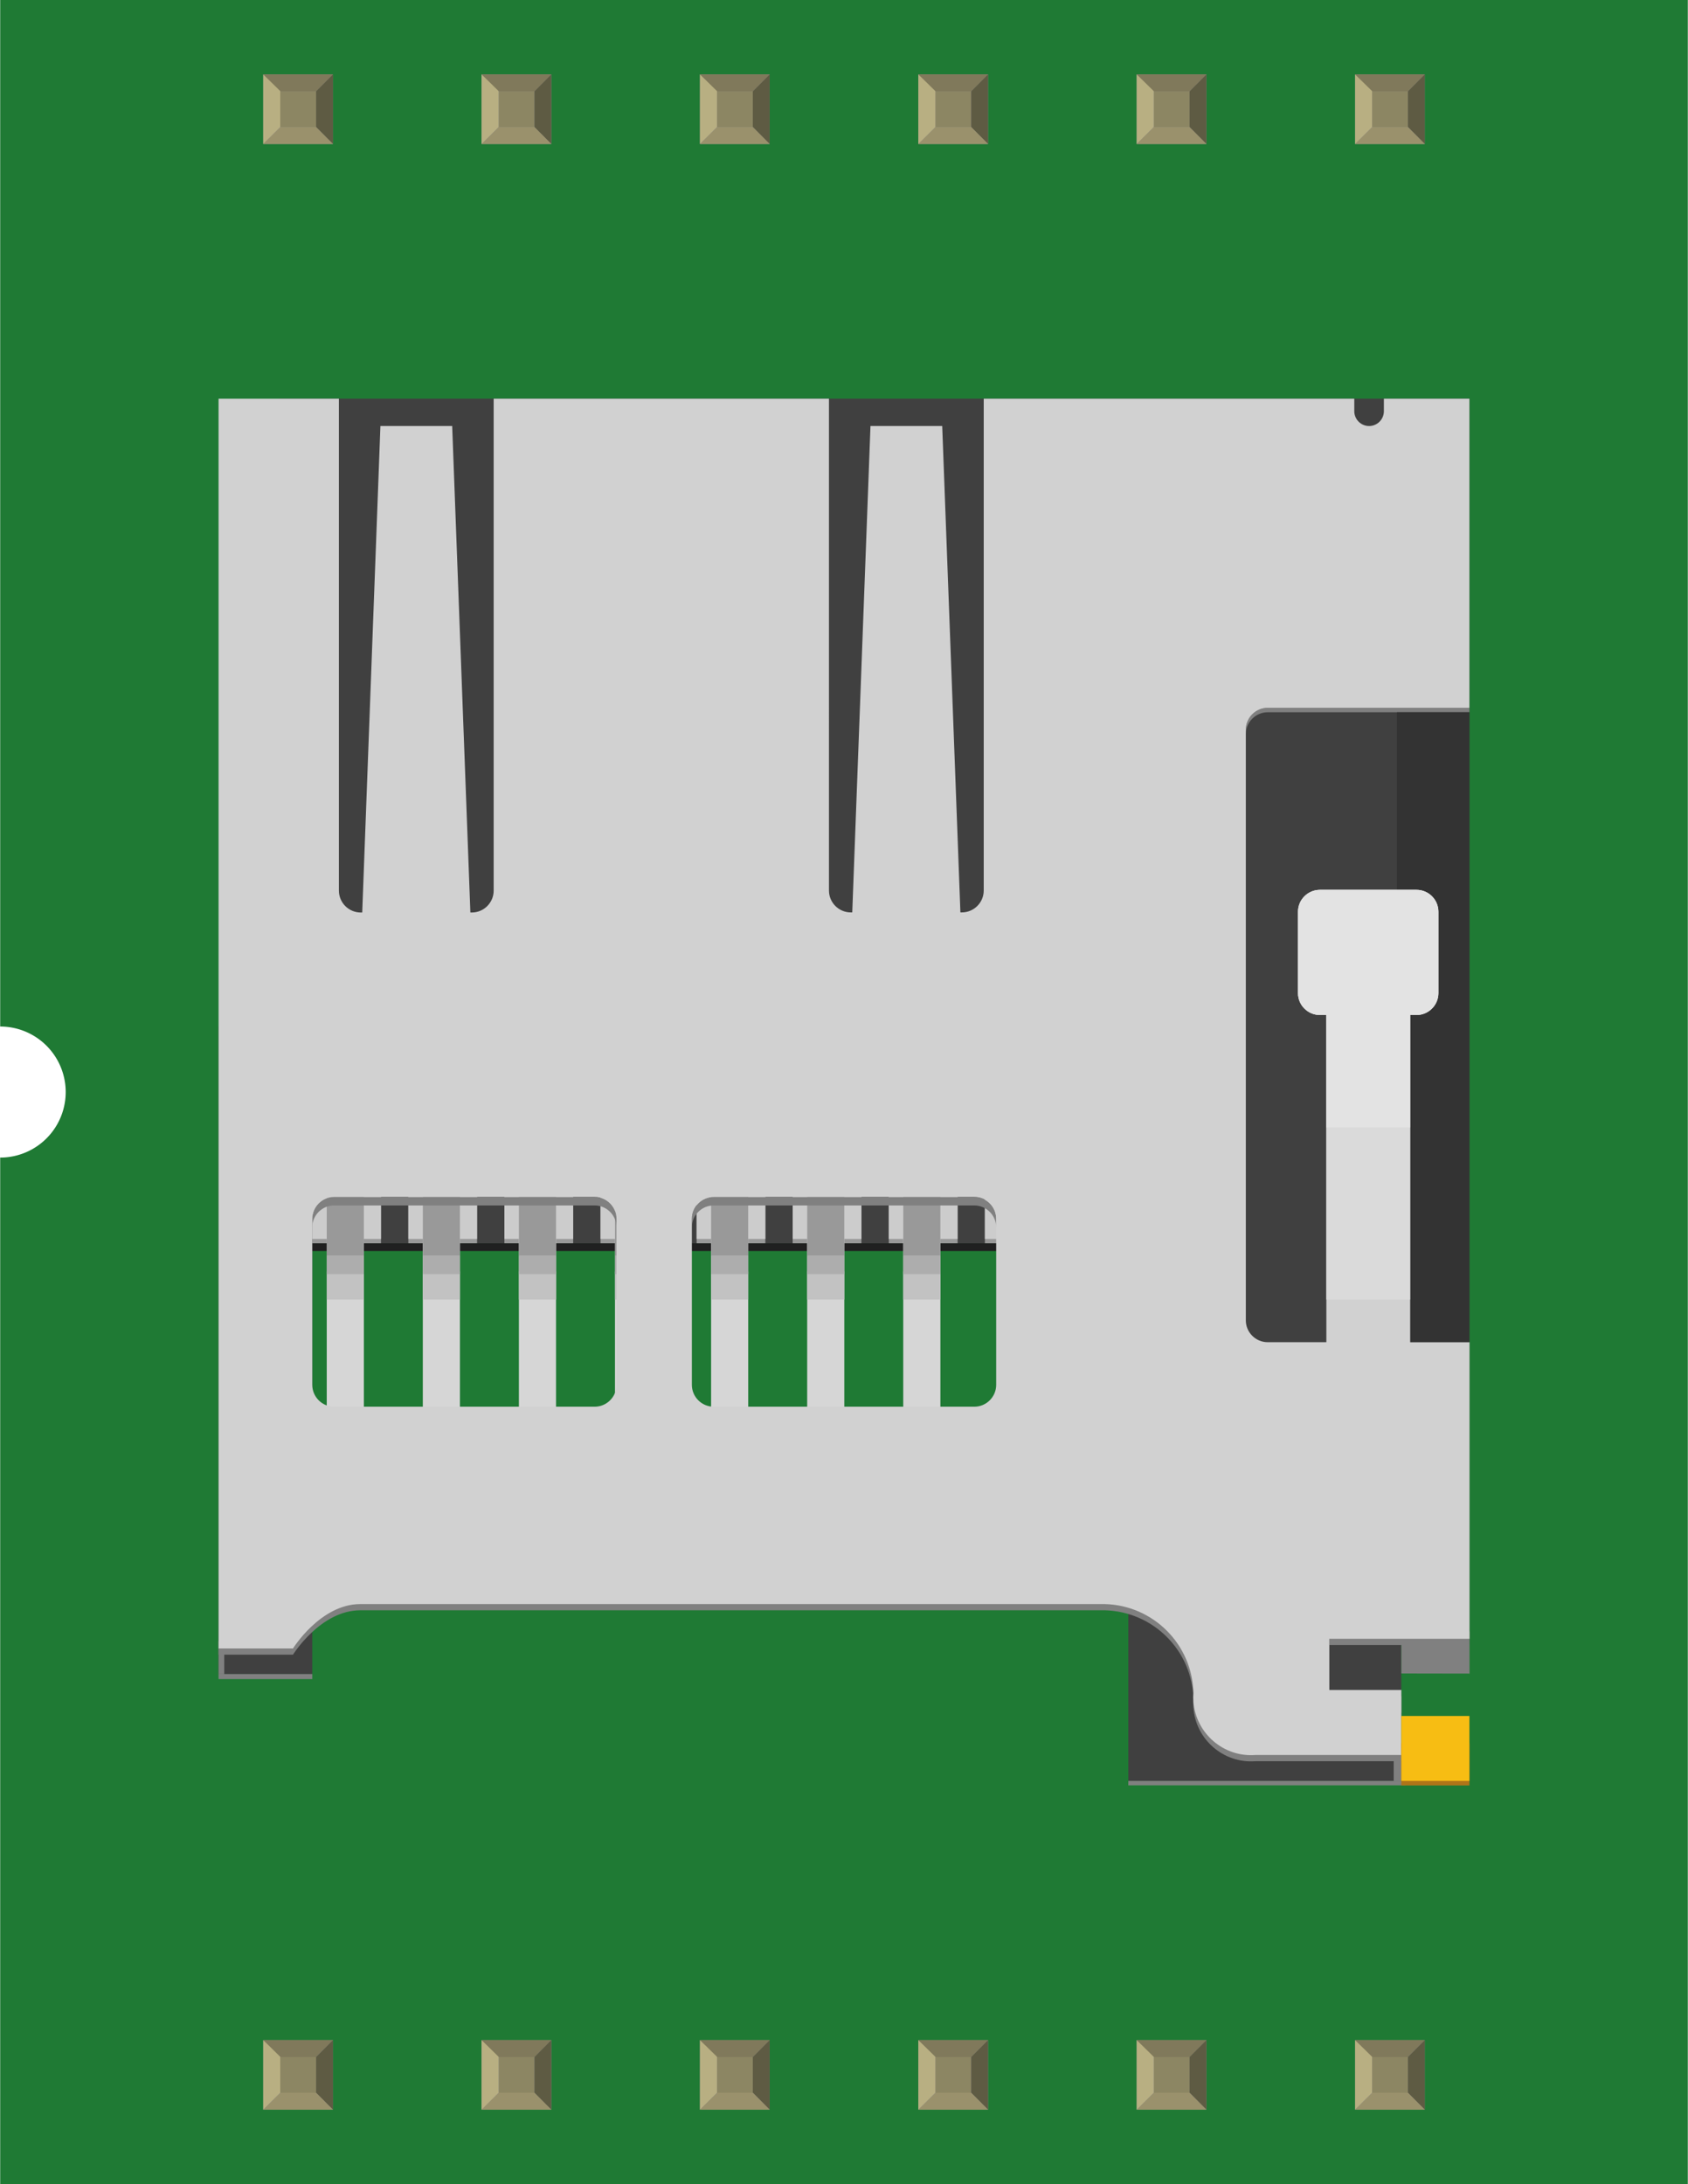 <?xml version='1.0' encoding='UTF-8' standalone='no'?>
<!-- Created with Fritzing (http://www.fritzing.org/) -->
<svg xmlns="http://www.w3.org/2000/svg" width="0.773in" x="0in" version="1.2" y="0in"  height="1in" viewBox="0 0 772.833 1000" baseProfile="tiny" xmlns:svg="http://www.w3.org/2000/svg">
 <desc>Fritzing breadboard generated by brd2svg</desc>
 <g id="breadboard">
  <g id="icon">
   <path fill="#1F7A34" stroke="none" stroke-width="0" d="M0,0L0,470A30,30 0 0 1 0,530L0,1000L772.833,1000L772.833,0L0,0z"/>
   <g transform="translate(100,182.014)">
    <polygon fill="#404040" points="541.625,616.194,541.625,571.139,572.819,571.139,572.819,0.528,27.542,0.528,27.542,287.875,0,287.875,0,584.458,42.903,584.458,42.903,387.236,416.625,387.236,416.625,633.389,572.819,633.389,572.819,616.194" stroke-width="0"/>
    <polygon fill="#808080" points="543.583,635.417,416.597,635.417,416.625,633.389,543.847,633.389" stroke-width="0"/>
    <rect width="389.083" x="27.542" y="387.236" fill="#202020" height="3.528" stroke-width="0"/>
    <rect width="31.514" x="350.931" y="352.569" fill="#999999" height="34.667" stroke-width="0"/>
    <rect width="31.514" x="350.931" y="350.569" fill="#CCCCCC" height="34.667" stroke-width="0"/>
    <rect width="17.014" x="357.542" y="352.569" fill="#D6D6D6" height="111.111" stroke-width="0"/>
    <rect width="17.014" x="357.542" y="400.097" fill="#C2C2C2" height="12.889" stroke-width="0"/>
    <rect width="17.014" x="357.542" y="392.958" fill="#ADADAD" height="8.389" stroke-width="0"/>
    <rect width="17.014" x="357.542" y="334.208" fill="#999999" height="58.75" stroke-width="0"/>
    <rect width="31.514" x="306.931" y="352.569" fill="#999999" height="34.667" stroke-width="0"/>
    <rect width="31.514" x="306.931" y="350.569" fill="#CCCCCC" height="34.667" stroke-width="0"/>
    <rect width="17.014" x="313.542" y="352.569" fill="#D6D6D6" height="111.111" stroke-width="0"/>
    <rect width="17.014" x="313.542" y="400.097" fill="#C2C2C2" height="12.889" stroke-width="0"/>
    <rect width="17.014" x="313.542" y="392.958" fill="#ADADAD" height="8.389" stroke-width="0"/>
    <rect width="17.014" x="313.542" y="334.208" fill="#999999" height="58.75" stroke-width="0"/>
    <rect width="31.472" x="262.917" y="352.569" fill="#999999" height="34.667" stroke-width="0"/>
    <rect width="31.472" x="262.917" y="350.569" fill="#CCCCCC" height="34.667" stroke-width="0"/>
    <rect width="17" x="269.556" y="352.569" fill="#D6D6D6" height="111.111" stroke-width="0"/>
    <rect width="17" x="269.556" y="400.097" fill="#C2C2C2" height="12.889" stroke-width="0"/>
    <rect width="17" x="269.556" y="392.958" fill="#ADADAD" height="8.389" stroke-width="0"/>
    <rect width="17" x="269.556" y="334.208" fill="#999999" height="58.75" stroke-width="0"/>
    <rect width="31.486" x="218.917" y="352.569" fill="#999999" height="34.667" stroke-width="0"/>
    <rect width="31.486" x="218.917" y="350.569" fill="#CCCCCC" height="34.667" stroke-width="0"/>
    <rect width="17" x="225.556" y="352.569" fill="#D6D6D6" height="111.111" stroke-width="0"/>
    <rect width="17" x="225.556" y="400.097" fill="#C2C2C2" height="12.889" stroke-width="0"/>
    <rect width="17" x="225.556" y="392.958" fill="#ADADAD" height="8.389" stroke-width="0"/>
    <rect width="17" x="225.556" y="334.208" fill="#999999" height="58.75" stroke-width="0"/>
    <rect width="31.486" x="174.917" y="352.569" fill="#999999" height="34.667" stroke-width="0"/>
    <rect width="31.486" x="174.917" y="350.569" fill="#CCCCCC" height="34.667" stroke-width="0"/>
    <rect width="17" x="181.542" y="352.569" fill="#D6D6D6" height="111.111" stroke-width="0"/>
    <rect width="17" x="181.542" y="400.097" fill="#C2C2C2" height="12.889" stroke-width="0"/>
    <rect width="17" x="181.542" y="392.958" fill="#ADADAD" height="8.389" stroke-width="0"/>
    <rect width="17" x="181.542" y="334.208" fill="#999999" height="58.75" stroke-width="0"/>
    <rect width="31.486" x="130.903" y="352.569" fill="#999999" height="34.667" stroke-width="0"/>
    <rect width="31.486" x="130.903" y="350.569" fill="#CCCCCC" height="34.667" stroke-width="0"/>
    <rect width="17" x="137.542" y="352.569" fill="#D6D6D6" height="111.111" stroke-width="0"/>
    <rect width="17" x="137.542" y="400.097" fill="#C2C2C2" height="12.889" stroke-width="0"/>
    <rect width="17" x="137.542" y="392.958" fill="#ADADAD" height="8.389" stroke-width="0"/>
    <rect width="17" x="137.542" y="334.208" fill="#999999" height="58.75" stroke-width="0"/>
    <rect width="31.486" x="86.903" y="352.569" fill="#999999" height="34.667" stroke-width="0"/>
    <rect width="31.486" x="86.903" y="350.569" fill="#CCCCCC" height="34.667" stroke-width="0"/>
    <rect width="17" x="93.542" y="352.569" fill="#D6D6D6" height="111.111" stroke-width="0"/>
    <rect width="17" x="93.542" y="400.097" fill="#C2C2C2" height="12.889" stroke-width="0"/>
    <rect width="17" x="93.542" y="392.958" fill="#ADADAD" height="8.389" stroke-width="0"/>
    <rect width="17" x="93.542" y="334.208" fill="#999999" height="58.75" stroke-width="0"/>
    <rect width="31.486" x="42.903" y="352.569" fill="#999999" height="34.667" stroke-width="0"/>
    <rect width="31.486" x="42.903" y="350.569" fill="#CCCCCC" height="34.667" stroke-width="0"/>
    <rect width="17" x="49.542" y="352.569" fill="#D6D6D6" height="111.111" stroke-width="0"/>
    <rect width="17" x="49.542" y="400.097" fill="#C2C2C2" height="12.889" stroke-width="0"/>
    <rect width="17" x="49.542" y="392.958" fill="#ADADAD" height="8.389" stroke-width="0"/>
    <rect width="17" x="49.542" y="334.208" fill="#999999" height="58.75" stroke-width="0"/>
    <path fill="#808080" stroke-width="0" d="M0,575.583l34.097,0c0,0,12.583,-20.319,30.847,-20.319c18.25,0,340.889,0,340.889,0c22.194,0.569,40.042,18.389,40.583,40.611c-0.111,1.333,-0.111,2.681,0,4.042c1.139,14.569,13.833,25.556,28.403,24.444l66.833,0l0,-29.764l-32.986,0l0,-23.444l32.986,0l0,13.028l31.222,0.056l0,-19.292l-64.208,0l0,37.333l32.986,0l0,15.889l-66.833,0c-14.569,1.111,-27.264,-9.875,-28.403,-24.444c-0.111,-1.375,-0.111,-2.708,0,-4.042c-0.542,-22.236,-18.389,-40.056,-40.583,-40.611c0,0,-322.625,0,-340.889,0c-18.264,0,-30.847,20.319,-30.847,20.319L0,569.389L0,575.583z"/>
    <rect width="3.472" x="538.153" y="621.583" fill="#808080" height="11.806" stroke-width="0"/>
    <rect width="2.611" x="0" y="572.625" fill="#808080" height="11.833" stroke-width="0"/>
    <path fill="#808080" stroke-width="0" d="M42.903,379.917c0,-5.5,4.5,-10.014,10,-10.014l119.333,0c5.5,0,10,4.5,10,10.014l0,-3.875c0,-5.5,-4.5,-10.014,-10,-10.014L52.917,366.028c-5.5,0,-10,4.5,-10,10.014L42.903,379.917L42.903,379.917z"/>
    <path fill="#808080" stroke-width="0" d="M216.736,379.917c0,-5.5,4.5,-10.014,10,-10.014l119.347,0c5.5,0,10.028,4.5,10.028,10.014l0,-3.875c0,-5.5,-4.5,-10.014,-10.028,-10.014l-119.347,0c-5.5,0,-10,4.5,-10,10.014L216.736,379.917z"/>
    <path fill="#808080" stroke-width="0" d="M470.444,152.069c0,-5.5,4.5,-10,9.986,-10l92.389,0l0,2.028l-92.389,0c-5.486,0,-9.986,4.5,-9.986,10L470.444,152.069z"/>
    <rect width="42.917" x="0" y="584.458" fill="#808080" height="2.306" stroke-width="0"/>
    <rect width="33.181" x="539.639" y="144.097" fill="#333333" height="288.417" stroke-width="0"/>
    <path fill="#D1D1D1" stroke-width="0" d="M480.431,142.069l92.389,0L572.819,0.528l-39.167,0L533.653,6.25c0,3.75,-3.042,6.792,-6.778,6.792c-3.736,0,-6.778,-3.042,-6.778,-6.792L520.097,0.528L350.403,0.528l0,225.208c0,5.5,-4.5,10,-10.028,10L339.722,235.736l-8.333,-222.708l-32.847,0l-8.347,222.708l-0.667,0c-5.5,0,-10,-4.5,-10,-10L279.528,0.528L125.986,0.528l0,225.25c0,5.5,-4.5,10,-10,10L115.319,235.778l-8.333,-222.75L74.125,13.028l-8.333,222.75L65.111,235.778c-5.5,0,-10,-4.5,-10,-10L55.111,0.528L0,0.528l0,572.208l34.097,0c0,0,12.583,-20.319,30.847,-20.319c18.25,0,340.889,0,340.889,0c22.194,0.569,40.042,18.389,40.583,40.611c-0.111,1.333,-0.111,2.681,0,4.042c1.139,14.569,13.833,25.556,28.403,24.444l66.833,0l0,-29.764l-32.986,0l0,-23.444l64.208,0l0,-135.764l-27.181,0L545.694,282.694L548.611,282.694c5.5,0,10.028,-4.5,10.028,-10l0,-37.292c0,-5.5,-4.5,-10,-10.028,-10l-44.264,0c-5.5,0,-9.986,4.5,-9.986,10l0,37.292c0,5.5,4.472,10,9.986,10l2.958,0l0,149.819l-26.889,0c-5.486,0,-9.986,-4.5,-9.986,-9.986L470.431,152.069C470.444,146.583,474.944,142.069,480.431,142.069zM182.25,452.042c0,5.5,-4.5,10.014,-10,10.014L52.917,462.056c-5.5,0,-10,-4.5,-10,-10.014l0,-76.056c0,-5.486,4.5,-9.986,10,-9.986l119.333,0c5.5,0,10,4.5,10,9.986L182.25,452.042zM356.111,452.042c0,5.5,-4.5,10.014,-10.014,10.014l-119.347,0c-5.5,0,-10,-4.5,-10,-10.014l0,-76.056c0,-5.486,4.5,-9.986,10,-9.986l119.347,0c5.5,0,10.014,4.5,10.014,9.986L356.111,452.042z"/>
    <path fill="#DADADA" stroke-width="0" d="M545.667,412.986l0,-130.278l2.931,0c5.5,0,9.986,-4.5,9.986,-10L558.583,235.417c0,-5.5,-4.472,-10,-9.986,-10l-44.25,0c-5.5,0,-10.028,4.5,-10.028,10l0,37.292c0,5.5,4.5,10,10.028,10l2.931,0l0,130.278"/>
    <path fill="#E3E3E3" stroke-width="0" d="M545.667,334.208l0,-51.5l2.931,0c5.5,0,9.986,-4.5,9.986,-10L558.583,235.417c0,-5.5,-4.472,-10,-9.986,-10l-44.25,0c-5.5,0,-10.028,4.5,-10.028,10l0,37.292c0,5.5,4.5,10,10.028,10l2.931,0l0,51.5"/>
    <rect width="31.194" x="541.625" y="616.194" fill="#AF7418" height="19.264" stroke-width="0"/>
    <rect width="31.194" x="541.625" y="603.653" fill="#F7BD13" height="29.736" stroke-width="0"/>
   </g>
  </g>
  <g transform="translate(120.452,934.05)">
   <rect width="31.93" x="0" y="0" fill="#8D8C8C" height="31.9" id="connector0pin" stroke-width="0"/>
   <rect width="16.444" x="7.792" y="7.735" fill="#8C8663" height="16.415" stroke-width="0"/>
   <polygon fill="#B8AF82" points="0,31.9,7.792,24.137,7.792,6.972,0,0" stroke-width="0"/>
   <polygon fill="#80795B" points="24.208,7.763,7.903,7.763,0,0,31.93,0" stroke-width="0"/>
   <polygon fill="#5E5B43" points="24.208,24.137,24.208,7.763,31.93,0,31.93,31.9" stroke-width="0"/>
   <polygon fill="#9A916C" points="0,31.9,7.875,24.137,24.208,24.137,31.93,31.9" stroke-width="0"/>
  </g>
  <g transform="translate(120.452,34.05)">
   <rect width="31.93" x="0" y="0" fill="#8D8C8C" height="31.9" id="connector11pin" stroke-width="0"/>
   <rect width="16.444" x="7.792" y="7.735" fill="#8C8663" height="16.415" stroke-width="0"/>
   <polygon fill="#B8AF82" points="0,31.9,7.792,24.137,7.792,6.972,0,0" stroke-width="0"/>
   <polygon fill="#80795B" points="24.208,7.763,7.903,7.763,0,0,31.93,0" stroke-width="0"/>
   <polygon fill="#5E5B43" points="24.208,24.137,24.208,7.763,31.93,0,31.93,31.9" stroke-width="0"/>
   <polygon fill="#9A916C" points="0,31.9,7.875,24.137,24.208,24.137,31.93,31.9" stroke-width="0"/>
  </g>
  <g transform="translate(220.452,934.05)">
   <rect width="31.93" x="0" y="0" fill="#8D8C8C" height="31.9" id="connector1pin" stroke-width="0"/>
   <rect width="16.444" x="7.792" y="7.735" fill="#8C8663" height="16.415" stroke-width="0"/>
   <polygon fill="#B8AF82" points="0,31.9,7.792,24.137,7.792,6.972,0,0" stroke-width="0"/>
   <polygon fill="#80795B" points="24.208,7.763,7.903,7.763,0,0,31.93,0" stroke-width="0"/>
   <polygon fill="#5E5B43" points="24.208,24.137,24.208,7.763,31.93,0,31.93,31.9" stroke-width="0"/>
   <polygon fill="#9A916C" points="0,31.9,7.875,24.137,24.208,24.137,31.93,31.9" stroke-width="0"/>
  </g>
  <g transform="translate(220.452,34.05)">
   <rect width="31.93" x="0" y="0" fill="#8D8C8C" height="31.9" id="connector10pin" stroke-width="0"/>
   <rect width="16.444" x="7.792" y="7.735" fill="#8C8663" height="16.415" stroke-width="0"/>
   <polygon fill="#B8AF82" points="0,31.9,7.792,24.137,7.792,6.972,0,0" stroke-width="0"/>
   <polygon fill="#80795B" points="24.208,7.763,7.903,7.763,0,0,31.93,0" stroke-width="0"/>
   <polygon fill="#5E5B43" points="24.208,24.137,24.208,7.763,31.93,0,31.93,31.9" stroke-width="0"/>
   <polygon fill="#9A916C" points="0,31.9,7.875,24.137,24.208,24.137,31.93,31.9" stroke-width="0"/>
  </g>
  <g transform="translate(320.452,934.05)">
   <rect width="31.93" x="0" y="0" fill="#8D8C8C" height="31.9" id="connector2pin" stroke-width="0"/>
   <rect width="16.444" x="7.792" y="7.735" fill="#8C8663" height="16.415" stroke-width="0"/>
   <polygon fill="#B8AF82" points="0,31.9,7.792,24.137,7.792,6.972,0,0" stroke-width="0"/>
   <polygon fill="#80795B" points="24.208,7.763,7.903,7.763,0,0,31.93,0" stroke-width="0"/>
   <polygon fill="#5E5B43" points="24.208,24.137,24.208,7.763,31.93,0,31.93,31.9" stroke-width="0"/>
   <polygon fill="#9A916C" points="0,31.9,7.875,24.137,24.208,24.137,31.93,31.9" stroke-width="0"/>
  </g>
  <g transform="translate(320.452,34.05)">
   <rect width="31.93" x="0" y="0" fill="#8D8C8C" height="31.9" id="connector9pin" stroke-width="0"/>
   <rect width="16.444" x="7.792" y="7.735" fill="#8C8663" height="16.415" stroke-width="0"/>
   <polygon fill="#B8AF82" points="0,31.9,7.792,24.137,7.792,6.972,0,0" stroke-width="0"/>
   <polygon fill="#80795B" points="24.208,7.763,7.903,7.763,0,0,31.93,0" stroke-width="0"/>
   <polygon fill="#5E5B43" points="24.208,24.137,24.208,7.763,31.93,0,31.93,31.9" stroke-width="0"/>
   <polygon fill="#9A916C" points="0,31.9,7.875,24.137,24.208,24.137,31.93,31.9" stroke-width="0"/>
  </g>
  <g transform="translate(420.452,934.05)">
   <rect width="31.93" x="0" y="0" fill="#8D8C8C" height="31.9" id="connector3pin" stroke-width="0"/>
   <rect width="16.444" x="7.792" y="7.735" fill="#8C8663" height="16.415" stroke-width="0"/>
   <polygon fill="#B8AF82" points="0,31.9,7.792,24.137,7.792,6.972,0,0" stroke-width="0"/>
   <polygon fill="#80795B" points="24.208,7.763,7.903,7.763,0,0,31.93,0" stroke-width="0"/>
   <polygon fill="#5E5B43" points="24.208,24.137,24.208,7.763,31.93,0,31.93,31.9" stroke-width="0"/>
   <polygon fill="#9A916C" points="0,31.9,7.875,24.137,24.208,24.137,31.93,31.9" stroke-width="0"/>
  </g>
  <g transform="translate(420.452,34.05)">
   <rect width="31.93" x="0" y="0" fill="#8D8C8C" height="31.9" id="connector8pin" stroke-width="0"/>
   <rect width="16.444" x="7.792" y="7.735" fill="#8C8663" height="16.415" stroke-width="0"/>
   <polygon fill="#B8AF82" points="0,31.9,7.792,24.137,7.792,6.972,0,0" stroke-width="0"/>
   <polygon fill="#80795B" points="24.208,7.763,7.903,7.763,0,0,31.93,0" stroke-width="0"/>
   <polygon fill="#5E5B43" points="24.208,24.137,24.208,7.763,31.93,0,31.93,31.9" stroke-width="0"/>
   <polygon fill="#9A916C" points="0,31.9,7.875,24.137,24.208,24.137,31.93,31.9" stroke-width="0"/>
  </g>
  <g transform="translate(520.452,934.05)">
   <rect width="31.93" x="0" y="0" fill="#8D8C8C" height="31.9" id="connector4pin" stroke-width="0"/>
   <rect width="16.444" x="7.792" y="7.735" fill="#8C8663" height="16.415" stroke-width="0"/>
   <polygon fill="#B8AF82" points="0,31.9,7.792,24.137,7.792,6.972,0,0" stroke-width="0"/>
   <polygon fill="#80795B" points="24.208,7.763,7.903,7.763,0,0,31.93,0" stroke-width="0"/>
   <polygon fill="#5E5B43" points="24.208,24.137,24.208,7.763,31.93,0,31.93,31.9" stroke-width="0"/>
   <polygon fill="#9A916C" points="0,31.9,7.875,24.137,24.208,24.137,31.93,31.9" stroke-width="0"/>
  </g>
  <g transform="translate(520.452,34.05)">
   <rect width="31.93" x="0" y="0" fill="#8D8C8C" height="31.9" id="connector7pin" stroke-width="0"/>
   <rect width="16.444" x="7.792" y="7.735" fill="#8C8663" height="16.415" stroke-width="0"/>
   <polygon fill="#B8AF82" points="0,31.9,7.792,24.137,7.792,6.972,0,0" stroke-width="0"/>
   <polygon fill="#80795B" points="24.208,7.763,7.903,7.763,0,0,31.93,0" stroke-width="0"/>
   <polygon fill="#5E5B43" points="24.208,24.137,24.208,7.763,31.93,0,31.93,31.9" stroke-width="0"/>
   <polygon fill="#9A916C" points="0,31.9,7.875,24.137,24.208,24.137,31.93,31.9" stroke-width="0"/>
  </g>
  <g transform="translate(620.452,934.05)">
   <rect width="31.93" x="0" y="0" fill="#8D8C8C" height="31.9" id="connector5pin" stroke-width="0"/>
   <rect width="16.444" x="7.792" y="7.735" fill="#8C8663" height="16.415" stroke-width="0"/>
   <polygon fill="#B8AF82" points="0,31.9,7.792,24.137,7.792,6.972,0,0" stroke-width="0"/>
   <polygon fill="#80795B" points="24.208,7.763,7.903,7.763,0,0,31.93,0" stroke-width="0"/>
   <polygon fill="#5E5B43" points="24.208,24.137,24.208,7.763,31.93,0,31.93,31.9" stroke-width="0"/>
   <polygon fill="#9A916C" points="0,31.9,7.875,24.137,24.208,24.137,31.93,31.9" stroke-width="0"/>
  </g>
  <g transform="translate(620.452,34.05)">
   <rect width="31.93" x="0" y="0" fill="#8D8C8C" height="31.9" id="connector6pin" stroke-width="0"/>
   <rect width="16.444" x="7.792" y="7.735" fill="#8C8663" height="16.415" stroke-width="0"/>
   <polygon fill="#B8AF82" points="0,31.9,7.792,24.137,7.792,6.972,0,0" stroke-width="0"/>
   <polygon fill="#80795B" points="24.208,7.763,7.903,7.763,0,0,31.93,0" stroke-width="0"/>
   <polygon fill="#5E5B43" points="24.208,24.137,24.208,7.763,31.93,0,31.93,31.9" stroke-width="0"/>
   <polygon fill="#9A916C" points="0,31.9,7.875,24.137,24.208,24.137,31.93,31.9" stroke-width="0"/>
  </g>
 </g>
</svg>
